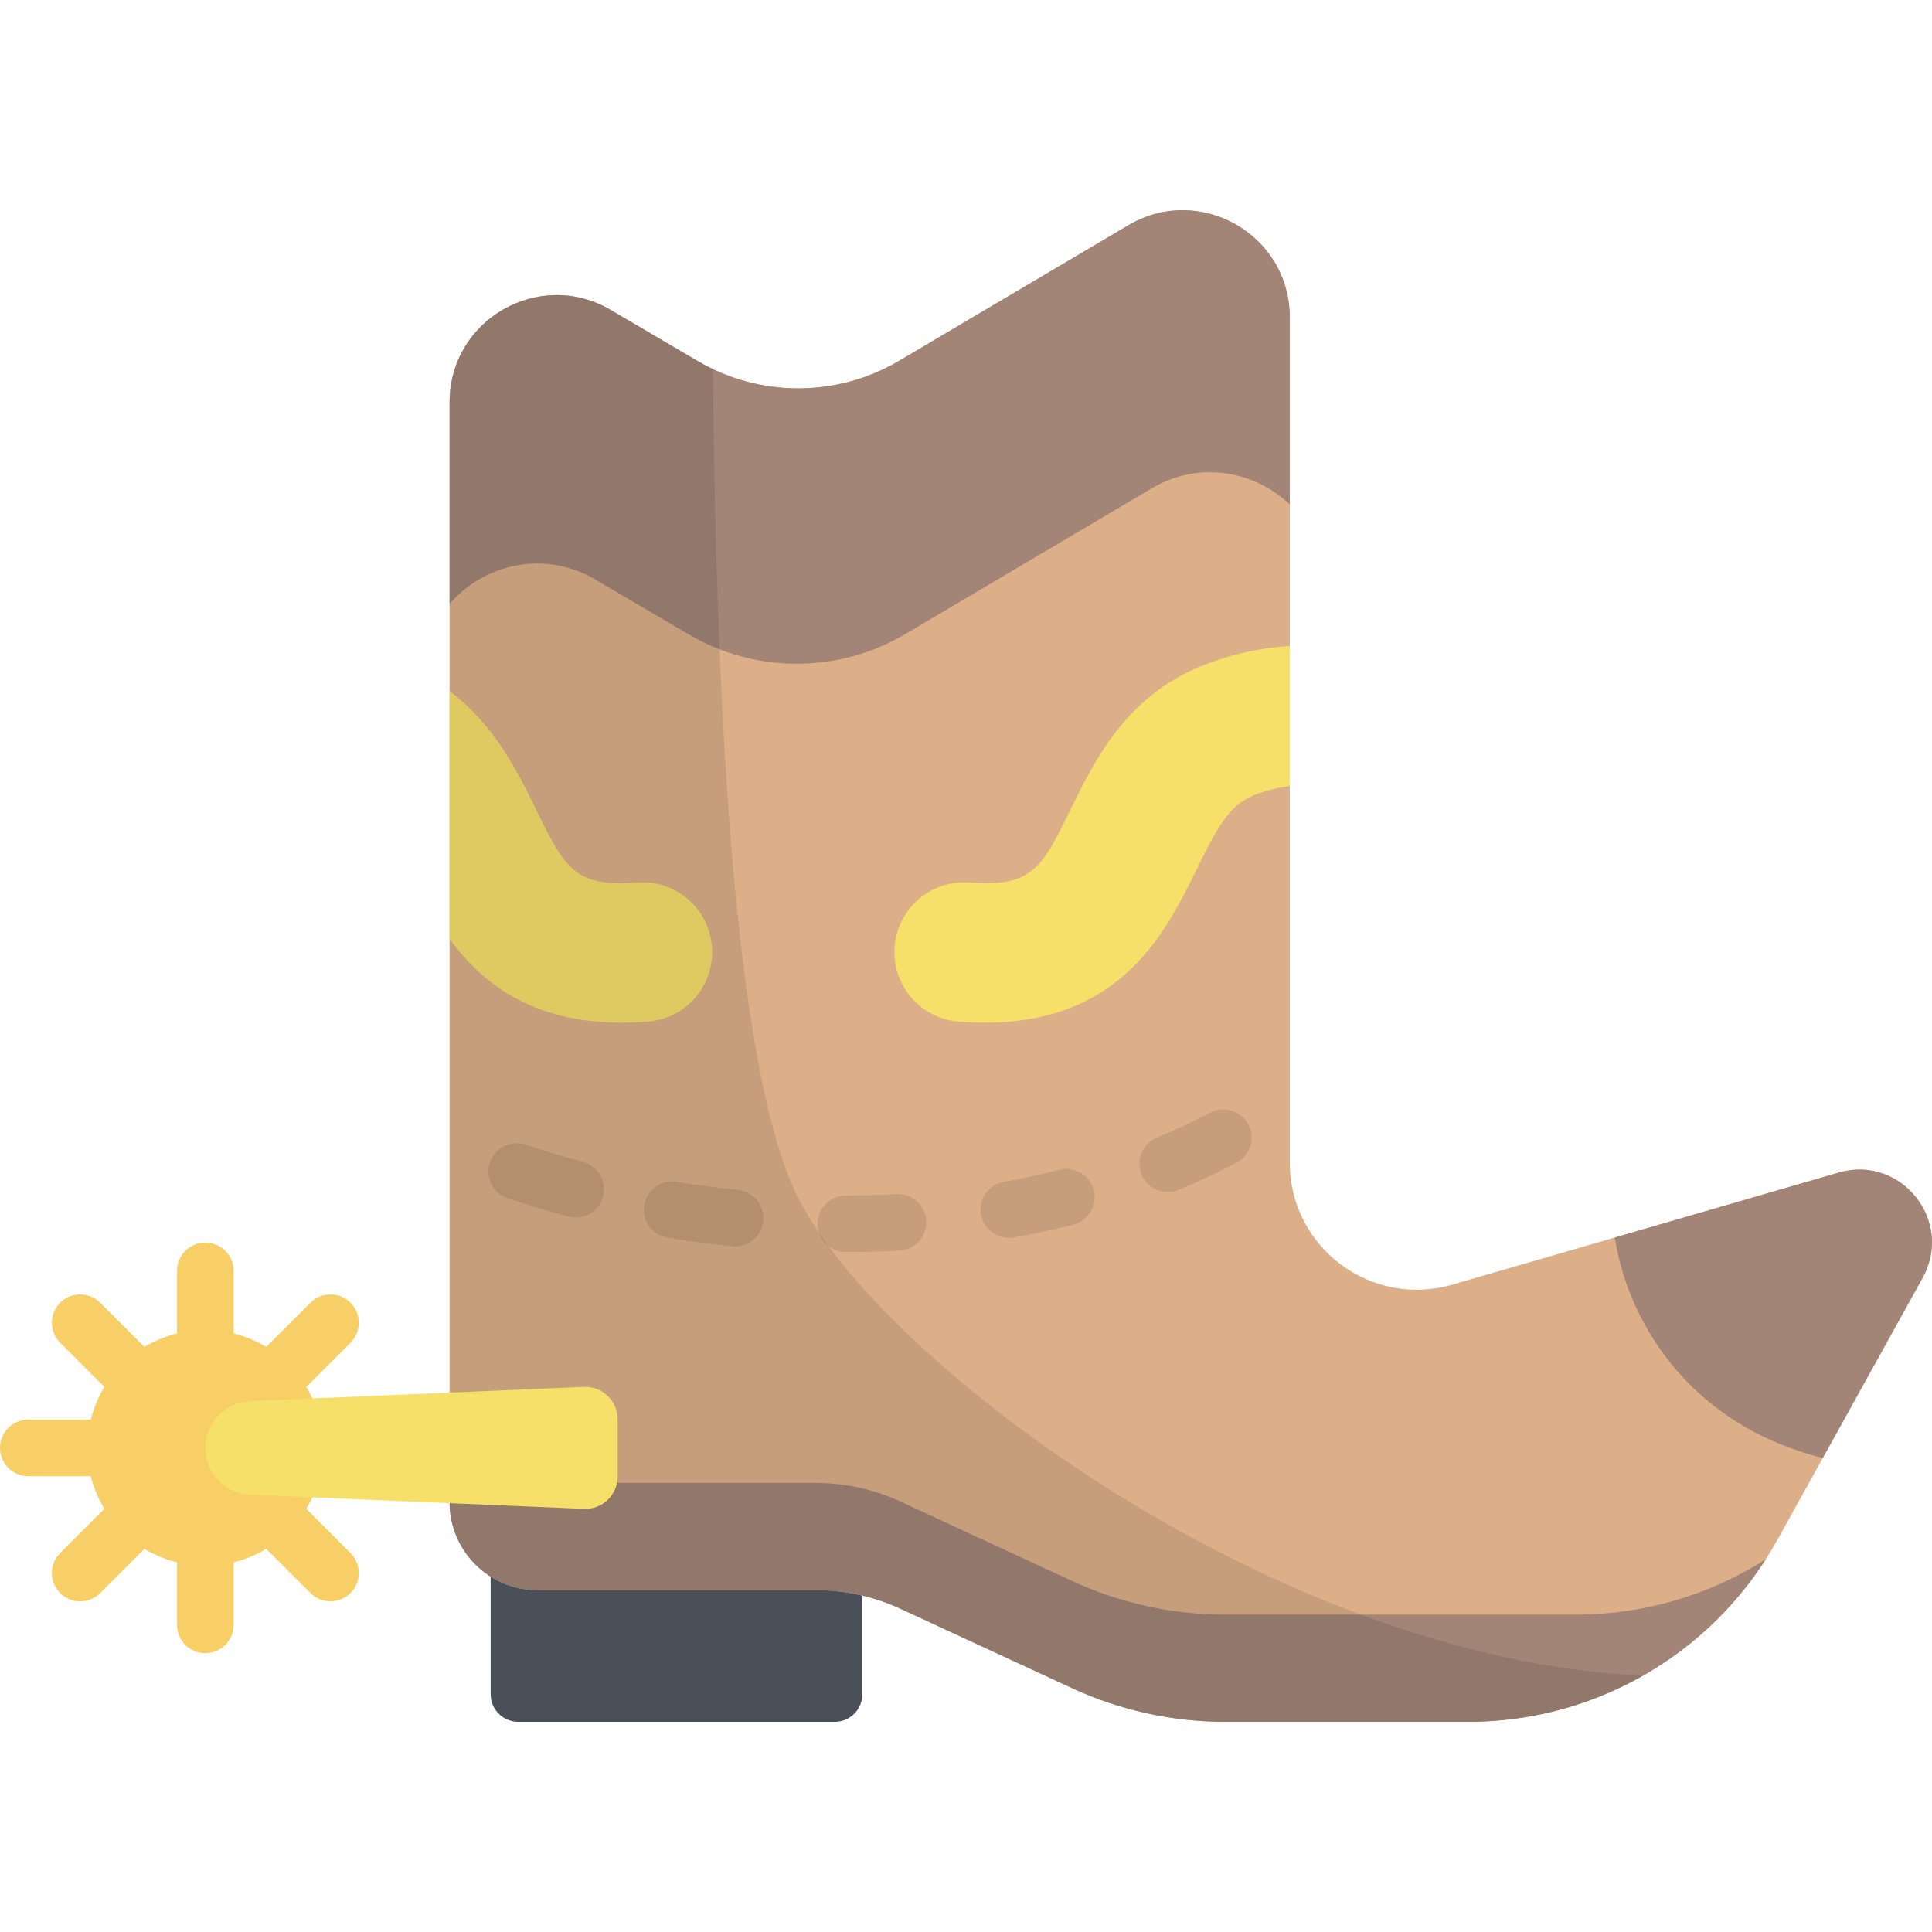 <?xml version="1.0" encoding="iso-8859-1"?>
<!-- Generator: Adobe Illustrator 19.0.0, SVG Export Plug-In . SVG Version: 6.00 Build 0)  -->
<svg version="1.1" id="Capa_1" xmlns="http://www.w3.org/2000/svg" xmlns:xlink="http://www.w3.org/1999/xlink" x="0px" y="0px"
	 viewBox="0 0 512.001 512.001" style="enable-background:new 0 0 512.001 512.001;" xml:space="preserve">
<path style="fill:#495059;" d="M228.534,406.634h-98.508v42.352c0,4.039,3.274,7.313,7.313,7.313h83.882
	c4.039,0,7.313-3.274,7.313-7.313L228.534,406.634L228.534,406.634z"/>
<path style="fill:#DDAF89;" d="M341.805,308.128V84.097c0-21.958-23.884-35.581-42.784-24.404l-60.71,35.902
	c-16.468,9.739-36.926,9.77-53.423,0.081L161.855,82.15c-18.901-11.1-42.71,2.529-42.71,24.448V398.13
	c0,12.85,10.417,23.267,23.267,23.267h73.767c7.764,0,15.435,1.689,22.482,4.949l45.4,21.004
	c12.742,5.895,26.614,8.948,40.654,8.948h64.446c34.032,0,65.383-18.469,81.879-48.236l38.483-69.441
	c8.342-15.053-5.713-32.667-22.242-27.874l-102.444,29.706C363.306,346.697,341.805,330.544,341.805,308.128z"/>
<path style="fill:#F6E06A;" d="M168.8,233.883c-16.631,1.313-19.228-3.971-26.894-19.653c-4.741-9.7-10.878-22.18-22.761-31.072
	v65.644c9.373,12.889,24.357,24.154,52.558,21.929c10.176-0.801,17.775-9.7,16.973-19.876
	C187.874,240.68,178.985,233.077,168.8,233.883z M318.089,176.638c-19.831,8.145-28.15,25.164-34.225,37.592
	c-7.665,15.682-10.25,20.968-26.893,19.653c-10.179-0.802-19.075,6.798-19.876,16.972c-0.802,10.176,6.798,19.074,16.973,19.876
	c41.714,3.291,54.527-22.925,63.004-40.269c5.252-10.745,8.542-16.956,15.059-19.632c3.134-1.287,6.396-2.105,9.673-2.496v-37.135
	C333.812,171.69,325.8,173.471,318.089,176.638z"/>
<g>
	<path style="fill:#A28577;" d="M487.28,310.748l-59.313,17.199c2.913,20.084,18.022,49.149,55.084,58.44l26.47-47.765
		C517.864,323.568,503.809,305.955,487.28,310.748z"/>
	<path style="fill:#A28577;" d="M157.755,153.579l24.754,14.538c17.731,10.413,39.718,10.38,57.417-0.087l65.248-38.586
		c12.625-7.466,27.315-4.631,36.629,4.246V84.097c0-21.958-23.884-35.581-42.784-24.404l-60.71,35.902
		c-16.468,9.739-36.926,9.77-53.423,0.081L161.855,82.15c-18.901-11.1-42.71,2.529-42.71,24.448v53.455
		C128.214,149.525,144.161,145.595,157.755,153.579z"/>
	<path style="fill:#A28577;" d="M417.642,427.891h-92.928c-14.04,0-27.911-3.053-40.654-8.948l-45.4-21.004
		c-7.047-3.26-14.718-4.948-22.482-4.948h-97.034v5.14c0,12.85,10.417,23.267,23.267,23.267h73.767
		c7.764,0,15.435,1.689,22.482,4.949l45.4,21.004c12.742,5.895,26.614,8.948,40.654,8.948h64.446
		c32.021,0,61.665-16.355,78.798-43.083C453.179,422.635,435.793,427.891,417.642,427.891z"/>
</g>
<path style="opacity:0.1;enable-background:new    ;" d="M142.412,421.398h73.767c7.764,0,15.435,1.689,22.482,4.949l45.4,21.004
	c12.742,5.895,26.614,8.948,40.654,8.948h64.446c16.514,0,32.391-4.36,46.251-12.239c-97.086-4.441-201.428-82.514-223.789-126.409
	c-18.113-35.557-21.937-141.696-22.705-219.862c-1.364-0.65-2.714-1.338-4.031-2.112L161.855,82.15
	c-18.901-11.1-42.71,2.529-42.71,24.448V398.13C119.145,410.98,129.562,421.398,142.412,421.398z"/>
<g style="opacity:0.1;">
	<path d="M267.342,328.062c-3.565,0-6.727-2.552-7.374-6.184c-0.728-4.078,1.988-7.973,6.066-8.701
		c4.99-0.891,9.946-1.957,14.732-3.171c4.014-1.018,8.095,1.412,9.113,5.427s-1.412,8.095-5.427,9.113
		c-5.132,1.301-10.442,2.444-15.784,3.397C268.223,328.023,267.78,328.062,267.342,328.062z"/>
	<path d="M309.45,315.911c-2.942,0-5.733-1.742-6.931-4.629c-1.587-3.826,0.229-8.214,4.055-9.801
		c4.843-2.008,9.596-4.239,14.129-6.629c3.665-1.931,8.201-0.528,10.132,3.136c1.933,3.664,0.529,8.2-3.135,10.132
		c-4.938,2.604-10.113,5.033-15.38,7.217C311.381,315.726,310.407,315.911,309.45,315.911z"/>
	<path d="M224.152,331.813c-4.135,0-7.492-3.348-7.5-7.486c-0.008-4.142,3.343-7.506,7.486-7.514
		c4.497-0.009,9.014-0.135,13.426-0.374c4.137-0.233,7.671,2.947,7.895,7.082c0.225,4.136-2.946,7.671-7.082,7.896
		c-4.672,0.254-9.454,0.387-14.211,0.397C224.162,331.813,224.157,331.813,224.152,331.813z"/>
	<path d="M194.807,330.311c-0.259,0-0.519-0.013-0.782-0.04c-5.715-0.592-11.477-1.36-17.124-2.284
		c-4.088-0.668-6.86-4.524-6.191-8.612c0.668-4.088,4.521-6.859,8.612-6.191c5.358,0.877,10.825,1.605,16.249,2.168
		c4.12,0.427,7.114,4.113,6.687,8.233C201.858,327.44,198.602,330.311,194.807,330.311z"/>
	<path d="M152.574,322.659c-0.634,0-1.279-0.081-1.921-0.251c-5.553-1.468-10.979-3.101-16.128-4.854
		c-3.921-1.335-6.018-5.596-4.682-9.517c1.335-3.92,5.595-6.018,9.517-4.682c4.82,1.641,9.909,3.172,15.127,4.551
		c4.004,1.058,6.393,5.163,5.334,9.167C158.931,320.436,155.895,322.659,152.574,322.659z"/>
</g>
<g>
	<path style="fill:#F7CF66;" d="M54.409,438.115c-4.142,0-7.5-3.358-7.5-7.5v-93.818c0-4.142,3.358-7.5,7.5-7.5s7.5,3.358,7.5,7.5
		v93.818C61.909,434.757,58.551,438.115,54.409,438.115z"/>
	<path style="fill:#F7CF66;" d="M87.579,424.375c-1.919,0-3.839-0.732-5.303-2.197l-66.34-66.338c-2.929-2.929-2.929-7.678,0-10.606
		c2.929-2.929,7.678-2.929,10.606,0l66.339,66.339c2.929,2.929,2.929,7.678,0,10.606C91.417,423.643,89.498,424.375,87.579,424.375z
		"/>
	<path style="fill:#F7CF66;" d="M101.318,391.206H7.5c-4.142,0-7.5-3.358-7.5-7.5s3.358-7.5,7.5-7.5h93.818
		c4.142,0,7.5,3.358,7.5,7.5S105.46,391.206,101.318,391.206z"/>
	<path style="fill:#F7CF66;" d="M21.239,424.375c-1.92,0-3.839-0.732-5.303-2.197c-2.929-2.929-2.929-7.678,0-10.606l66.339-66.339
		c2.929-2.929,7.678-2.929,10.606,0c2.929,2.929,2.929,7.678,0,10.606l-66.339,66.339C25.078,423.643,23.159,424.375,21.239,424.375
		z"/>
	<circle style="fill:#F7CF66;" cx="54.41" cy="383.71" r="31.24"/>
</g>
<path style="fill:#F6E06A;" d="M154.731,367.546l-88.433,3.755c-6.646,0.282-11.889,5.752-11.889,12.404l0,0
	c0,6.652,5.243,12.122,11.889,12.404l88.433,3.755c4.882,0.207,8.953-3.695,8.953-8.581v-15.157
	C163.684,371.241,159.613,367.339,154.731,367.546z"/>
<g>
</g>
<g>
</g>
<g>
</g>
<g>
</g>
<g>
</g>
<g>
</g>
<g>
</g>
<g>
</g>
<g>
</g>
<g>
</g>
<g>
</g>
<g>
</g>
<g>
</g>
<g>
</g>
<g>
</g>
</svg>
